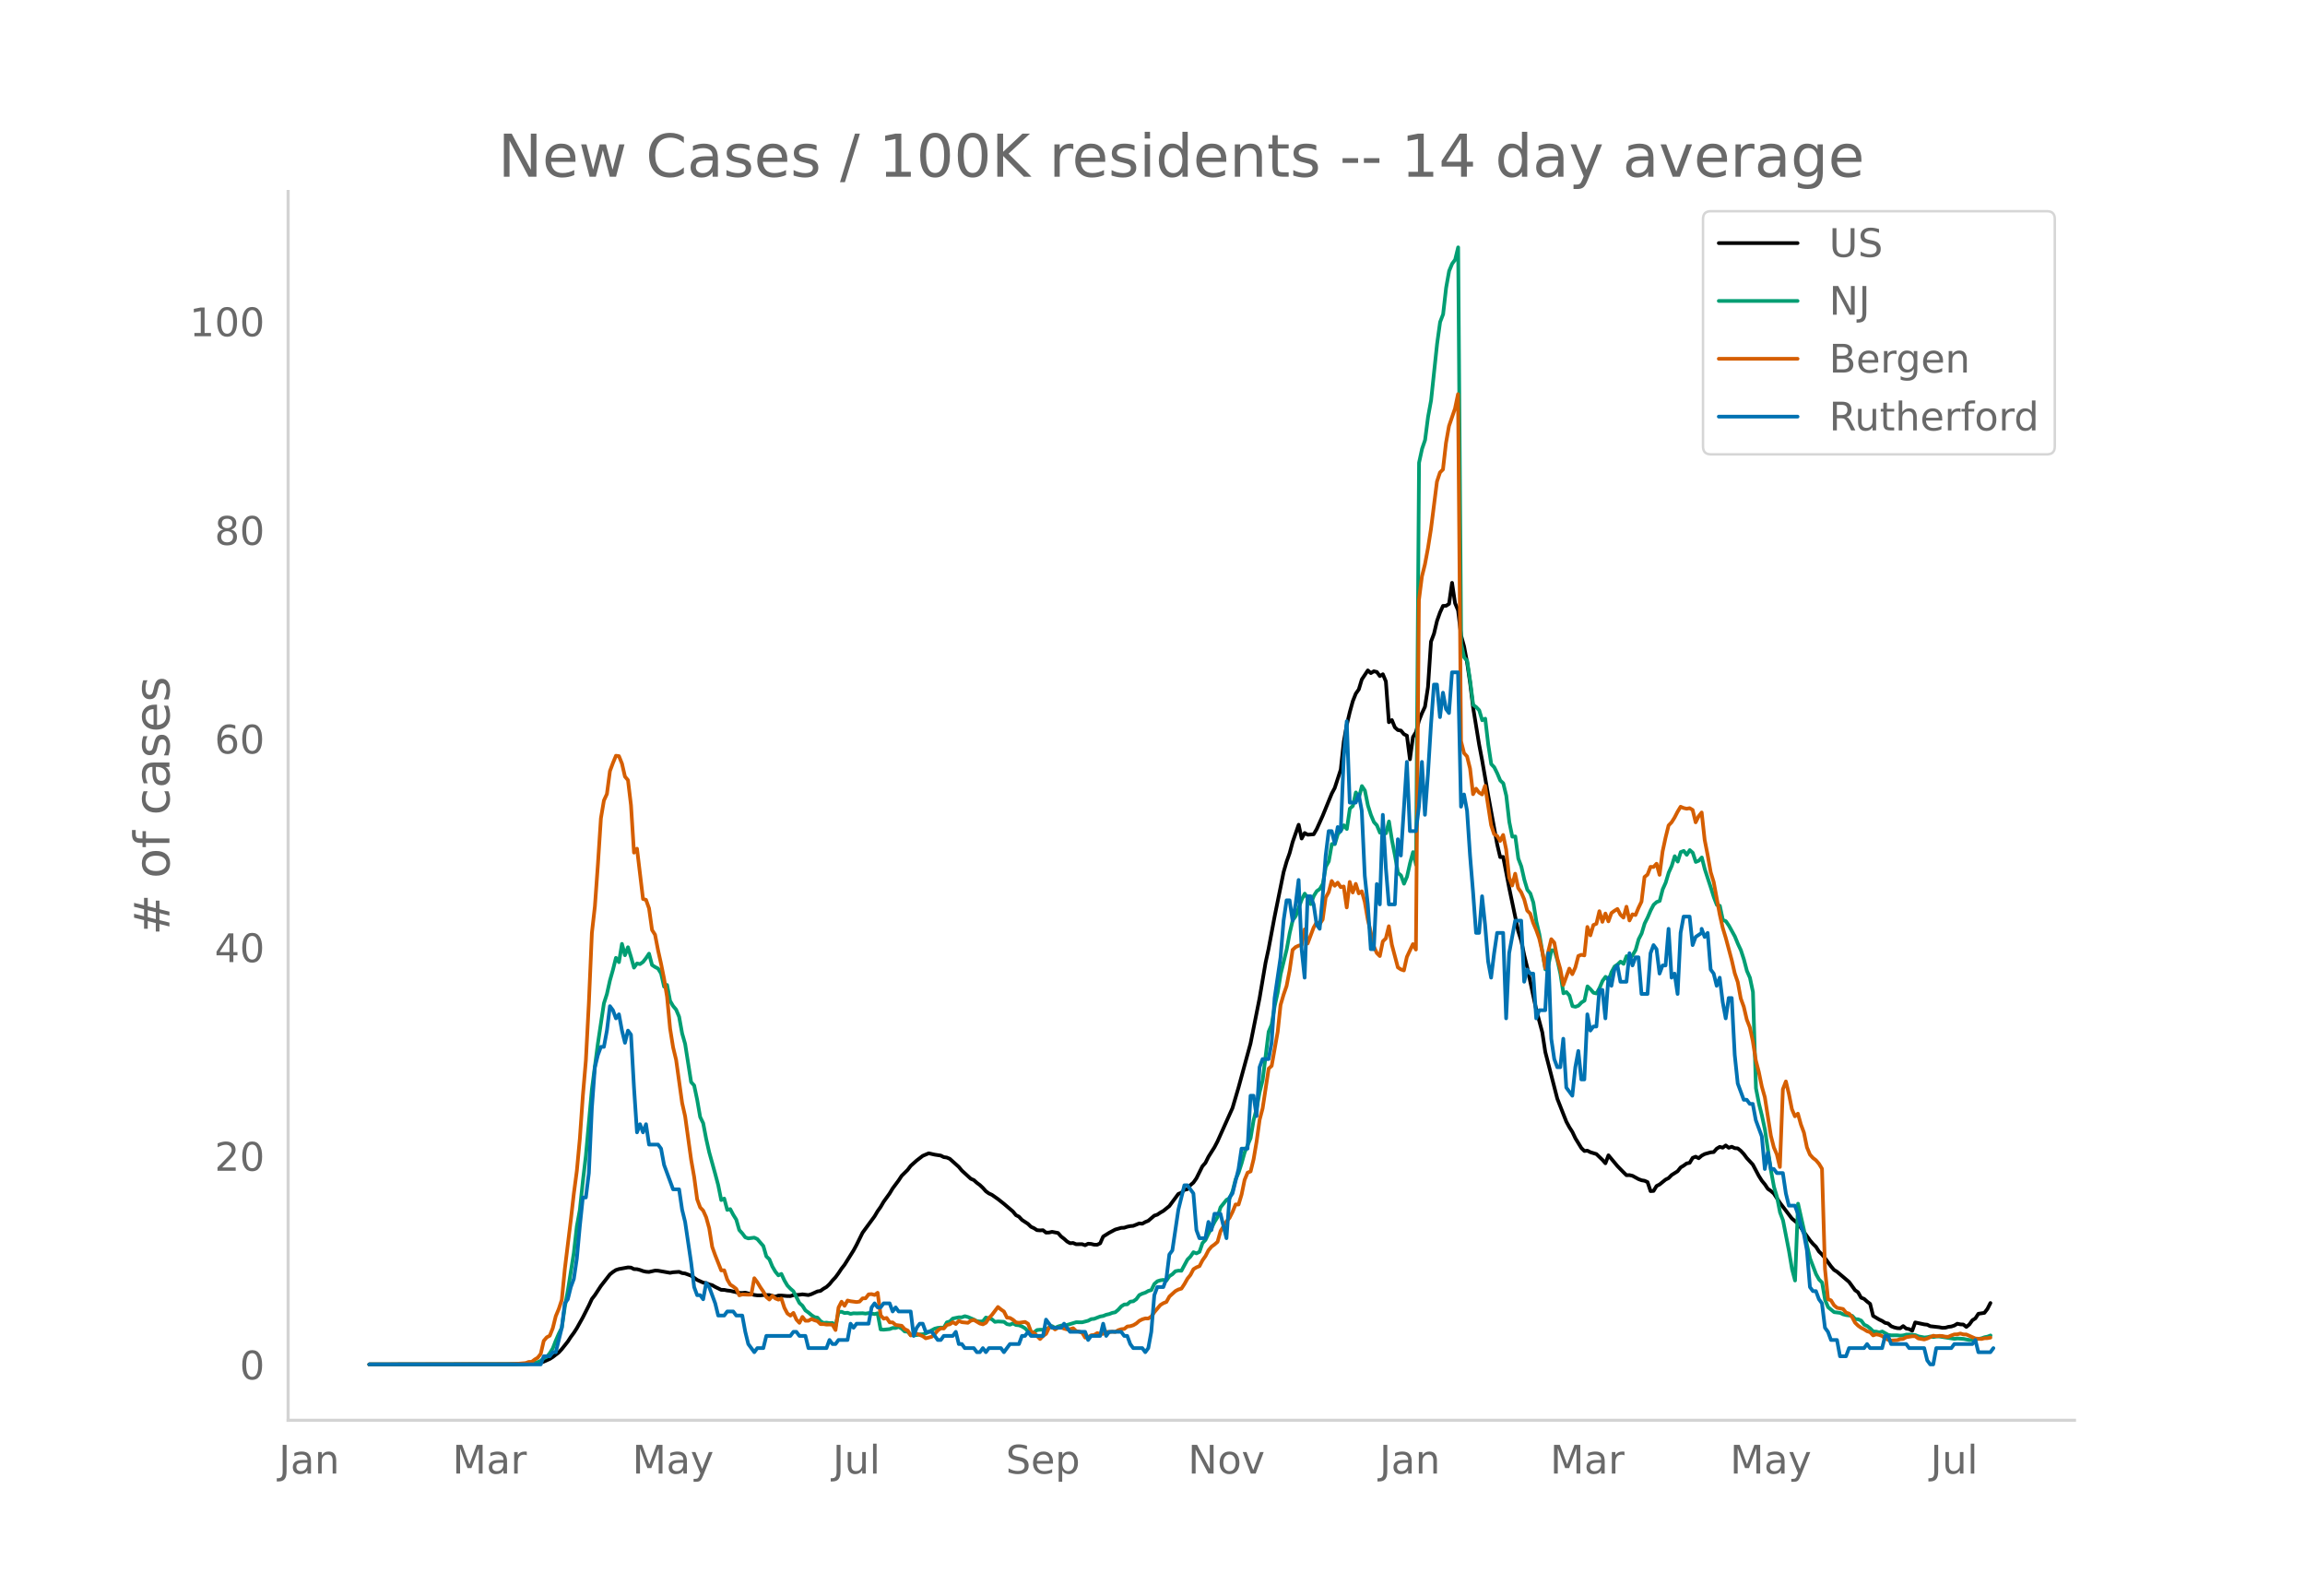 <svg height="864" viewBox="0 0 936 648" width="1248" xmlns="http://www.w3.org/2000/svg" xmlns:xlink="http://www.w3.org/1999/xlink"><defs><style>*{stroke-linecap:butt;stroke-linejoin:round}</style></defs><g id="figure_1"><path d="M0 648h936V0H0z" style="fill:#fff" id="patch_1"/><g id="axes_1"><path d="M117 576.72h725.4V77.76H117z" style="fill:none" id="patch_2"/><path clip-path="url(#pe1e7738908)" d="m149.973 554.039 58.618-.064 7.327-.259 2.443-.209 1.22-.222 1.222-.366 2.442-1.1 1.222-.778 2.442-1.88 1.221-1.326 2.443-3.076 1.22-1.88 1.222-1.643 1.221-1.895 2.443-4.388 2.442-4.828 1.221-2.635 1.222-1.574 2.442-3.723 3.664-4.705 1.22-.982 1.222-.795 1.221-.396 3.664-.662 1.221.074 1.221.618 1.222.026 1.22.325 1.222.444 1.221.276 1.221.085 2.443-.55 1.221.038 4.885.862 1.221-.227 2.443-.173 1.22.5 1.222.167 2.442.887 2.443 1.718 2.442 1.105 1.221.217 1.222.499 1.22.313 1.222.713 2.443 1.193 1.22.012 1.222.252 1.221.133 3.664.847 1.221.026 1.221-.136 3.664.945 1.221.156 1.221.024 1.222-.149 2.442.01 2.442.664 1.222-.452 1.22-.023 2.443.213 1.221.008 1.222-.379 2.442-.15 1.221-.179 2.443.303 1.22-.378 2.443-1.116 1.222-.196 1.22-.877 1.222-.715 1.221-1.13 1.221-1.5 1.222-1.302 1.22-1.657 1.222-1.847 1.221-1.564 3.664-5.832 1.221-2.242 2.443-4.961 4.884-6.66 1.222-2.072 1.22-1.725 1.222-2.093 2.442-3.385 1.222-2.034 2.442-3.28 1.221-1.856 2.443-2.417 1.22-1.614 2.443-2.19 2.443-1.881 2.442-1.047 2.443.55 2.442.374 1.221.621 1.221.17 1.222.518 3.663 3.283 1.222 1.476 3.663 3.356 1.221.528 1.222 1.107 1.22.9 1.222 1.153 1.221 1.372 1.221.886 1.222.561 2.442 1.717 2.442 1.938 3.664 3.118 1.221 1.489 1.222.624 1.22 1.307 2.443 1.605 1.221 1.19 1.222.565 1.22.803 1.222.096 1.221-.075 1.221.974 1.222-.034 1.22-.283 2.443.47 1.222 1.406 1.22.944 1.222 1.105 1.221.696 1.221-.093 1.222.508 2.442-.03 1.221.446 1.221-.629 1.222.1 1.22.297 1.222.04 1.221-.586 1.221-2.746 2.443-1.536 2.442-1.305 2.443-.696 1.221-.043 1.221-.413 1.221-.258 1.222-.102 2.442-.983 1.221.12 1.221-.688 1.222-.505 2.442-2.087 1.221-.404 1.222-.826 1.22-.69 2.443-1.968 3.664-4.943 1.221-.459 1.221-1.182 1.221-.279 1.222-1.634 1.22-1.035 1.222-1.728 2.442-4.91 1.222-1.377 1.22-2.455 2.443-3.874 1.222-2.333 6.106-13.603 2.442-8.302 4.885-17.92 3.664-18.378 2.442-14.423 1.221-5.623 2.443-13.07 3.663-18.105 1.221-4.241 1.222-3.446 1.22-4.533 2.443-6.99 1.221 5.592 1.222-2.244 1.22.703 2.443-.188 1.222-2.083 2.442-5.45 3.664-8.98 1.22-2.296 2.443-7.466 1.221-11.268 1.222-6.884 1.22-5.174 1.222-4.434 1.221-3.063 1.222-1.745 1.22-4.024 2.443-3.669 1.221 1.088 1.222-.736 1.22.277 1.222 1.666 1.221-.742 1.221 2.924 1.222 16.555 1.22-.86 1.222 2.962 1.221 1.095 1.221.196 1.222 1.464 1.22.616 1.222 9.582 1.221-9.007 1.222-2.016 1.22-4.638 1.222-3.077 1.221-2.6 1.221-8.005 1.222-18.423 1.22-3.232 1.222-5.182 1.221-3.439 1.221-2.668 1.222-.035 1.22-.784 1.222-8.537 1.221 8.244 1.222 2.92 1.22 10.206 1.222 4.431 1.221 6.498 1.221 8.283 1.222 10.068 2.442 14.992 1.221 6.43 2.443 14.094 3.663 20.003 1.221 5.19 1.222-.066 2.442 12.63 3.664 17.504 1.221 3.908 1.221 5.863 1.221 5.001 3.664 17.176 2.442 9.142 1.222 7.982 4.885 18.998 2.442 6.206 1.221 3.09 1.221 2.257 1.222 1.916 1.22 2.559 2.443 3.99 1.221 1.187 1.222-.131 1.22.636 2.443.742 2.443 2.347 1.22 1.393 1.222-3.23 3.664 4.379 2.442 2.514 1.221 1.19 1.222-.043 1.22.287 2.443 1.337 1.221.467 1.222.2 1.22.54 1.222 3.67 1.221-.079 1.222-2.001 1.22-.62 2.443-1.98 1.221-.602 1.222-1.251 2.442-1.54 1.221-1.542 1.221-.735 1.222-.895 1.22-.242 1.222-2.017 1.221-.482 1.221.628 1.222-1.046 1.22-.653 2.443-.693 1.222-.11 1.22-1.39 1.222-.721 1.221.323 1.221-.9 1.222.945 1.22-.421 1.222.583 1.221.088 1.221.977 1.222 1.31 1.22 1.641 2.443 2.644 2.443 4.613 1.22 1.93 1.222 1.485 1.221 1.829 1.222.84 1.22 1.085 2.443 3.723 4.885 6.4 2.442 2.031 2.443 3.427 2.442 3.381 1.222 1.448 1.22 1.192 1.222 1.911 1.221 1.207 1.221 1.468 2.443 3.37 1.221 1.416 1.221.754 4.885 4.14 2.443 3.36 1.22.855 1.222 2.186 1.221.474 1.221 1.1 1.222.936 1.22 4.887 2.443 1.463 1.221.57 1.222.797 1.22.251 1.222 1.102 1.221.48 1.221.302 1.222.06 1.22-.886 1.222 1 1.221.225 1.222.671 1.22-3.384 3.664.79 1.222.13 1.22.612 3.664.411 1.222.249 1.22-.04 1.222-.355 1.221-.145 1.222-.398 1.22-.733 1.222.266 1.221.053 1.221.98 1.222-1.006 1.22-1.694 1.222-.775 1.221-1.863 2.443-.37 1.22-1.59 1.222-2.406h0" style="fill:none;stroke:#000;stroke-linecap:round;stroke-width:1.5" id="line2d_1"/><path clip-path="url(#pe1e7738908)" d="m149.973 554.04 62.282-.099 3.663-.235 2.443-.579 1.22-.538 1.222-1.046 1.221-.542 1.221-1.498 1.222-1.963 1.22-3.15 1.222-2.818 1.221-2.449 1.222-8.407 1.22-6.568 2.443-15.373 1.221-10.806 1.222-6.704 1.22-11.582 1.222-10.311 2.442-27.024 2.443-18.592 2.442-16.314 1.221-3.801 1.222-5.492 1.22-4.306 1.222-4.895 1.221 1.758 1.222-7.426 1.22 4.609 1.222-3.243 1.221 3.934 1.221 4.347 1.222-1.703 1.22.272 1.222-.868 1.221-1.557 1.221-1.82 1.222 4.613 1.22.804 1.222.627 1.221 1.99 1.222 5.354 1.22-.688 1.222 6.47 1.221 2.084 1.221 1.451 1.222 2.91 1.22 6.744 1.222 4.282 2.442 15.534 1.222 1.321 1.22 5.778 1.222 7.044 1.221 2.51 1.221 6.371 1.222 5.42 2.442 8.792 1.221 4.575 1.222 6.07 1.22-.613 1.222 4.599 1.221-.304 1.221 2.29 1.222 1.948 1.22 4.245 1.222 1.352 1.221 1.618 1.221.43 2.443-.307 1.221.586 2.443 2.82 1.22 4.197 1.222 1.182 1.221 2.94 1.221 2.081 1.222 1.502 1.22-.586 1.222 2.654 1.221 2.061 1.221 1.27 1.222 1.07 2.442 4.763 1.221 1.1 1.221 1.91 1.222.856 1.22 1.035 1.222.838 1.221.198 1.222 1.42 1.22.747 1.222-.126 1.221.204 1.221-.068 1.222 1.335 1.22-5.75 1.222-.136 1.221.518 1.221-.113 1.222.45 1.22-.245 1.222.054 2.443-.078 1.22.16 1.222-.208 2.442.395 1.222-.32 1.22 6.564 1.222.102 2.442-.245 1.222-.456 1.22.006 1.222-.439 1.221.705 1.221 1.145 1.222.095 1.22 1.363 1.222.099 1.221-.09 1.222-.282 1.22-.037 1.222-.34 3.664-1.953 1.22-.306 1.222-.123 1.221.065 1.221-2.18 1.222-.362 1.22-1.199 2.443-.5h1.222l1.22-.45 1.222.334 2.442 1.042 1.222.65 1.22.134 1.222-.079 1.221-1.54 2.443.72 1.22 1.049 1.222-.164 2.442.14 1.222.933 1.22.239 1.222-.549 1.221.668 1.222.112 1.22.484 1.222.725 1.221 1.19 1.221.722 1.222-.242 1.22-.947 1.222-.126 2.442.04 1.222-.947 1.22-.541 1.222.695 1.221-.555 1.222-.365 1.22.085 2.443-.715 2.443-.736 2.442.03 2.442-.64 1.222-.65 1.22-.13 2.443-.947 1.221-.204 1.222-.508 1.22-.269 1.222-.477 1.221-.252 1.222-1.025 1.22-1.366 1.222-.767 1.221-.068 1.221-1.083 1.222-.153 1.22-.862 1.222-1.656 1.221-.59 1.221-.404 1.222-.692 1.22-.344 1.222-2.5 1.221-1.08 1.222-.389 1.22-.18 1.222.306 1.221-1.812 1.221-.787 1.222-1.216 1.22-.238 1.222.044 2.442-4.53 1.222-1.223 1.22-1.775 1.222.463 1.221-.613 1.221-3.56 1.222-1.288 1.22-2.544 1.222-2.245 1.221-2.49 1.222-1.973 1.22-3.972 2.443-3.055 1.221-.6 1.222-2.847 1.22-4.814 1.222-2.725 1.221-3.802 1.221-4.404 2.443-5.88 1.221-7.256 1.221-4.752 1.222-6.615 1.22-4.84 2.443-19.707 1.221-2.899 1.222-7.501 1.22-5.488 1.222-7.562 2.442-9.988 1.222-6.66 1.22-5.188 1.222-1.696 2.442-6.728 1.222-2.378 1.22 1.877 1.222 2.381 1.221-3.307 1.222-1.976 1.22-.848 1.222-2.082 1.221-6.939 1.221-2.231 1.222-7.024 1.22.061 1.222-4.091 1.221-1.376 1.221-2.204 1.222 1.516 1.22-8.305 1.222-1.073 1.221-5.478 1.222 2.18 1.22-4.762 1.222 1.833 1.221 6.019 1.221 3.86 1.222 2.912 1.22 1.335 1.222 2.974 1.221-1.179 1.221 1.418 1.222-4.804 1.22 7.634 1.222 6.248 1.221 6.997 1.221 1.052 1.222 3.349 1.22-2.865 1.222-5.467 1.221-4.497 1.222 5.127 1.22-163.242 1.222-5.658 1.221-3.553 1.221-9.453 1.222-6.68 2.442-22.953 1.221-8.833 1.221-3.165 1.222-10.764 1.22-6.8 1.222-2.943 1.221-1.662 1.222-4.994 1.22 160.919 1.222 5.576 1.221 1.407 1.221 8.281 1.222 9.61 1.22.896 1.222 1.274 1.221 4.067 1.221-.647 1.222 10.45 1.22 7.993 1.222 1.29 1.221 2.47 1.221 2.889 1.222 1.151 1.22 5.032 1.222 10.655 1.221 5.992 1.222-.095 1.22 8.986 1.222 3.202 1.221 5.39 1.221 4.084 1.222 1.498 1.22 3.714 1.222 7.678 1.221 5.167 2.443 14.274 1.22-1.646 1.222-6.125 1.221.045 1.222 4.026 1.22 5.56 1.222 7.838 1.221-.487 1.221 1.427 1.222 4.265 1.22.276 1.222-.467 1.221-1.288 1.221-.756 1.222-5.78 1.22 1.171 1.222 1.424 1.221.283 1.221-2.221 1.222-2.875 1.22-1.666 1.222 1.352 1.221-3.297 1.222-2.238 1.22-.814 1.222-1.182 1.221.913 1.221-3.134 1.222 1.09 1.22-1.458 1.222-2.116 1.221-4.357 1.221-2.364 1.222-4.043 1.22-2.446 1.222-2.875 1.221-2.306 1.222-1.094 1.22-.443 1.222-4.71 1.221-2.723 1.221-4.07 1.222-2.722 1.22-3.938 1.222 2.194 1.221-3.87 1.221-.467 1.222 1.581 1.22-1.918 1.222 1.09 1.221 3.717 1.221-.494 1.222-1.322 1.22 4.79 2.443 7.443 1.222 3.9 1.22 3.13 1.222.358 1.221 5.757 1.221.504 1.222 1.782 2.442 4.428 1.221 2.974 1.221 2.61 1.222 3.754 1.22 4.629 1.222 2.78 1.221 5.767 1.222 39.11 1.22 6.234 1.222 4.946 1.221 5.702 2.443 16.545 1.22 6.647 1.222 4.087 1.221 6.251 1.221 3.223 2.443 12.55 1.221 7.265 1.221 4.616 1.221-31.193 2.443 10.86 1.221 6.186 1.221 5.225 2.443 6.377 1.221 2.163 1.221 1.223 1.221 7.103 1.222 2.902 2.442 2 2.442.3 1.222.586 1.22.31 2.443.31 1.222 1.331 1.22.079 1.222.514 1.221 1.66 1.221.582 1.222.953 1.22 1.223 1.222.068 1.221.314 1.221-.361 2.443 1.38 1.221.177 2.442-.007 1.222.133 1.22-.116 1.222-.31 1.221-.034 2.443.238 1.221.511 2.442.45 1.222-.123 1.22-.286 1.222.238 1.221-.255 1.221.04 6.107.938 1.22-.15 2.443.17 2.443.45 1.22-.051 3.664-.62 1.222-.453 1.22-.232 1.222-.477h0" style="fill:none;stroke:#009e73;stroke-linecap:round;stroke-width:1.5" id="line2d_2"/><path clip-path="url(#pe1e7738908)" d="m149.973 554.04 56.175-.097 3.664-.13 3.664-.325 1.221-.454 1.221-.033 1.221-.94 1.222-.747 1.22-1.558 1.222-5.29 1.221-1.429 1.221-.649 1.222-3.051 1.22-4.9 1.222-2.922 1.221-3.7 1.222-12.496 2.442-19.929 1.221-10.71 1.221-9.218 1.222-13.113 1.22-17.397 1.222-14.313 1.221-23.434 1.221-28.367 1.222-10.776 1.22-16.975 1.222-18.792 1.221-7.238 1.221-2.662 1.222-9.282 1.22-3.278 1.222-2.954 1.221.162 1.222 3.019 1.22 5.29 1.222 1.428 1.221 10.16 1.221 19.279 1.222-1.59 2.442 20.415 1.221.357 1.221 3.44 1.222 8.796 1.22 1.915 1.222 6.329 1.221 5.485 1.222 6.07 1.22 7.367 1.222 12.886 1.221 7.595 1.221 5.063 2.443 17.527 1.221 5.42 2.442 17.656 1.222 6.946 1.22 9.088 1.222 3.31 1.221 1.299 1.221 2.726 1.222 4.415 1.22 7.594 1.222 3.408 2.443 6.135 1.22-.033 1.222 3.733 1.221 2.077 1.221.779 1.222.974 1.22 2.596 1.222-.357 2.442.098 1.222-.033 1.22-6.653 1.222 1.622 1.221 2.045 1.222 1.753 1.22 2.207 1.222 1.038 1.221-1.525 1.221 1.071 1.222.487 1.22-.454 1.222 3.765 1.221 2.304 1.221.876 1.222-1.103 1.22 2.694 1.222 1.33 1.221-2.401 1.221 1.558h1.222l1.22-.714 1.222.519 1.221.357 1.222 1.2h1.22l1.222.195 1.221-.032 1.221.097 1.222 2.143 1.22-9.12 1.222-2.37 1.221 1.655 1.221-2.142 1.222.292 2.442.325 1.221-.195 1.222-1.298 1.22-.033 1.222-1.59 1.221-.098 1.221.357 1.222-.908 1.22 9.185 1.222 1.33 1.221-.291 1.221 1.785 1.222.032 1.22 1.039 2.443.324 1.221 1.364 1.222.551 1.22 2.013 1.222-.78 1.221.098 2.443.974 1.221.876 2.442-.65 1.222-1.103 1.22-1.46 1.222-.844 1.221.065 1.221-1.428 1.222-.292 1.22-.844 1.222.746 1.221-1.266 1.222.52 2.442.26 1.221-.877 1.221-.292 2.443 1.46 1.221.325 1.221-.649 1.221-1.883 1.222-1.298 2.442-3.213 1.221 1.006 1.221.844 1.222 2.467 1.22.13 1.222.746 1.221 1.071 1.222.162 2.442-.357 1.221.747 1.221 3.18 1.222.52 2.442 2.5 1.221-1.267 1.221-.844 1.222-2.564 1.22-.227 1.222 1.006 1.221-.746 1.222-.065 1.22.487 1.222.324 1.221-.13 1.221-.357 1.222 1.169 1.22.195 1.222.454 1.221 1.98 1.221-.162 1.222-.78 1.22-.13 1.222-.746 1.221.325 1.221-.033 1.222-.843 1.22.13 1.222-.195 1.221.13 1.222-.715 1.22-.389 1.222-.13 1.221-.974 1.221-.13 1.222-.389 1.22-.714 1.222-1.071 1.221-.617 1.221-.357 1.222.033 1.22-.812 1.222-1.785 2.443-2.888 1.22-.747 1.222-.487 1.221-2.207 2.443-2.207 1.22-.65 1.222-.356 1.221-1.85 1.221-2.175 1.222-1.525 1.22-2.337 1.222-.747 1.221-.486 1.221-2.37 1.222-1.72 1.22-2.37 1.222-1.46 1.221-.876 1.222-1.071 1.22-4.35 2.443-3.96 1.221-1.427 1.222-2.435 1.22-3.018 1.222.032 1.221-4.057 1.221-5.94 1.222-2.953 1.22-.487 1.222-4.998 1.221-7.206 1.222-8.795 1.22-4.642 2.443-16.098 1.221-1.136 2.443-13.795L520 408.081l1.221-4.154 1.221-3.538 1.222-6.296 1.22-8.374 1.222-1.136 1.221-.584 1.221-.26 1.222-6.362 1.22 5.745 2.443-6.491 1.222-2.11 1.22.747 1.222-1.883 1.221-8.893 1.221-2.24 1.222-4.511 1.22 1.947 1.222-1.266 1.221 1.818 1.221-.26 1.222 8.504 1.22-10.354 1.222 4.285 1.221-3.506 1.222 3.863 1.22-.844 1.222 4.317 1.221 7.173 1.221 5.193 1.222 5.68 1.22 2.694 1.222 1.233 1.221-5.972 1.221-1.169 1.222-4.966 1.22 7.498 2.443 9.218 1.221.811 1.222.422 1.22-5.485 2.443-5.193 1.222 2.207 1.22-141.902 1.222-9.607 1.221-4.9 1.221-6.525 1.222-7.79 2.442-19.311 1.221-3.7 1.221-1.233 1.222-10.744 1.22-6.88 2.443-7.109 1.222-5.842 1.22 140.928 1.222 4.836 1.221 1.33 1.221 4.934 1.222 10.419 1.22-2.24 1.222 1.59 1.221.747 1.221-3.505 2.443 15.936 1.221 3.7 1.221.714 1.221 2.045 1.222-2.434 1.22 5.874 1.222 11.393 1.221 3.278 1.222-4.804 1.22 5.81 1.222 1.72 1.221 2.857 1.221 4.576 1.222 1.233 1.22 3.798 1.222 2.888 1.221 3.408 1.221 5.258 1.222 6.784 1.22-6.719 1.222-5.03 1.221 1.395 1.222 6.427 1.22 4.251 1.222 6.524 2.442-6.653 1.222 2.272 1.22-2.727 1.222-4.674 1.221-.486 1.221.26 1.222-11.555 1.22 3.408 1.222-4.187 1.221-.52 1.221-5.095 1.222 4.316 1.22-3.375 1.222 3.18 1.221-3.375 1.222-.909 1.22-.746 1.222 2.337 1.221 1.168 1.221-4.414 1.222 5.583 1.22-2.5 1.222.293 1.221-2.922 1.221-2.531 1.222-9.997 1.22-.974 1.222-3.148 1.221.065 1.222-1.33 1.22 4.51 1.222-9.444 1.221-5.68 1.221-4.934 1.222-1.265 1.22-1.948 1.222-2.37 1.221-2.012 1.221.52 1.222.292 1.22-.227 1.222.714 1.221 5.03 1.221-2.466 1.222-1.526 1.22 11.133 1.222 6.2 1.221 6.913 1.222 3.992 2.442 13.145 1.221 5.453 1.221 4.024 2.443 9.12 1.221 5.324 1.221 3.57 1.221 6.653 1.222 3.344 1.22 5.225 1.222 3.116 1.221 5.583 1.222 7.854 1.22 4.706 1.222 5.94 1.221 4.317 2.443 15.611 1.22 4.772 1.222 2.856 1.221 5.096 1.221-31.581 1.222-3.148 1.22 5.063 1.222 6.2 1.221 2.888 1.221-1.071 1.222 4.414 1.22 3.278 1.222 5.972 1.221 2.954 1.222 1.363 1.22.941 1.222 1.428 1.221 2.013 1.221 40.7 1.222 12.27 1.22.486 1.222 1.98 1.221 1.039 2.443.486 1.22 1.461 1.222.422 1.221 1.363 1.222 2.305 1.22 1.2 1.222.877 1.221.616 1.221.78 1.222.389 1.22 1.298 1.222-.422 1.221.227 1.221.455 1.222.941 1.22.617 1.222.26 2.442-.13 1.222-.422 1.22-.098 1.222-.681 2.443-.39h1.22l1.222.877 2.442.421 1.222-.389 2.442-1.136 1.221.227 1.221-.162 1.222.065 1.22.26 1.222.064 1.221-.551 1.222-.422 1.22-.033 1.222-.324 1.221.357 1.221.032 3.664 1.623 2.442.195 1.222-.292 1.22-.033 1.222-.227h0" style="fill:none;stroke:#d55e00;stroke-linecap:round;stroke-width:1.5" id="line2d_3"/><path clip-path="url(#pe1e7738908)" d="M149.973 554.04h69.609l1.221-3.306h2.442l1.222-1.653h1.22l2.443-9.919 1.222-9.918 1.22-1.653 1.222-4.96 1.221-3.306 1.221-8.265 1.222-13.225 1.22-11.571h1.222l1.221-9.919 1.221-26.45 1.222-16.53 1.22-4.96 1.222-3.305h1.221l1.221-6.613 1.222-9.918 1.22 1.653 1.222 3.306 1.221-1.653 1.222 6.612 1.22 4.96 1.222-4.96 1.221 1.653 1.221 21.49 1.222 18.184 1.22-3.306 1.222 3.306 1.221-3.306 1.221 8.266h3.664l1.221 1.653 1.222 6.612 3.663 9.918h2.443l1.22 8.266 1.222 4.96 2.442 16.53 1.222 9.918 1.22 3.307h1.222l1.221 1.653 1.221-6.613 1.222 1.653 2.442 6.613 1.221 4.959h2.443l1.221-1.653h2.442l1.222 1.653h2.442l1.221 6.612 1.221 4.96 2.443 3.306 1.221-1.653h2.443l1.22-4.96h9.77l1.222-1.653h1.22l1.222 1.653h2.442l1.222 4.96h7.327l1.221-3.306 1.221 1.653h1.222l1.22-1.653h3.664l1.222-6.613 1.22 1.653 1.222-1.653h4.885l1.221-6.612 1.221-1.653 1.222 1.653h1.22l1.222-1.653h2.442l1.222 3.306 1.22-1.653 1.222 1.653h4.885l1.221 9.918 1.221-3.306 1.222-1.653h1.22l1.222 3.306h2.442l2.443 3.307h1.221l1.221-1.654h3.664l1.221-1.653 1.221 4.96h1.222l1.22 1.653h3.664l1.222 1.653h1.22l1.222-1.653 1.221 1.653 1.221-1.653h4.885l1.221 1.653 2.443-3.306h3.664l1.22-3.307h1.222l1.221-1.653 1.221 1.653h4.885l1.221-6.612 2.443 3.306h3.664l1.22-1.653 2.443 3.306h6.106l1.221 3.307 1.222-1.654h3.663l1.221-4.959 1.222 4.96 1.22-1.654h4.886l1.221 1.653h1.221l1.221 3.307 1.222 1.653h3.663l1.221 1.653 1.222-1.653 1.22-6.613 1.222-14.877 1.221-3.307h2.443l1.22-3.306 1.222-9.918 1.221-1.653 2.443-16.531 2.442-9.919h1.221l2.443 3.307 1.221 14.877 1.221 3.306h2.443l1.22-6.612 1.222 3.306 1.221-6.612h2.443l2.442 9.918 1.221-16.53 1.222-1.653 2.442-9.919 1.221-8.265h2.443l1.22-21.49h1.222l1.221 8.265 1.222-19.837 1.22-3.306h2.443l1.221-6.612 1.222-18.184L520 388.732l1.221-14.878 1.221-8.265h1.222l1.22 8.265 1.222-6.612 1.221-9.919 1.221 28.103 1.222 11.571 1.22-33.061h1.222l1.221 3.306 1.222 8.265 1.22 1.653 1.222-13.224 1.221-16.531 1.221-9.919h1.222l1.22 4.96 1.222-6.613 1.221 1.653 1.221-29.755 1.222-14.878 1.22 33.062h2.443l1.222-3.306 1.22 6.612 1.222 26.45 1.221 11.57 1.221 18.185h1.222l1.22-26.45 1.222 8.266 1.221-36.368 1.221 21.49 1.222 14.878h2.442l1.221-26.45 1.221 6.613 2.443-38.021 1.221 28.102h2.443l1.22-9.918 1.222-18.184 1.221 21.49 1.221-16.53 1.222-19.838 1.22-16.53h1.222l1.221 13.224 1.221-9.918 1.222 6.612 1.22 1.653 1.222-16.53h2.443l1.22 54.55 1.222-4.958 1.221 6.612 1.221 18.184 1.222 14.878 1.22 16.53h1.222l1.221-14.877 1.221 11.571 1.222 14.878 1.22 6.612 1.222-9.918 1.221-8.266h2.443l1.22 34.715 1.222-26.45 2.443-13.224h2.442l1.221 24.796 1.221-4.959 1.222 1.653h1.22l1.222 18.184 1.221-3.306h2.443l1.22-23.143 1.222 34.714 1.221 8.266 1.222 3.306h1.22l1.222-11.572 1.221 19.837 2.443 3.307 1.22-11.572 1.222-6.612 1.221 11.571h1.221l1.222-26.449 1.22 6.612 1.222-1.653h1.221l1.221-14.877h1.222l1.22 11.571 1.222-16.53 1.221 3.305 1.222-6.612 1.22-1.653 1.222 6.612h2.442l1.222-11.571 1.22 4.959 1.222-3.306h1.221l1.221 14.878h2.443l1.221-16.531 1.221-3.306 1.222 1.653 1.22 9.918 1.222-3.306h1.221l1.221-14.878 1.222 19.837 1.22-1.653 1.222 8.266 1.221-24.797 1.221-6.612h2.443l1.221 11.572 1.221-3.307 2.443-1.653v-1.653l1.22 3.306 1.222-1.653 1.221 14.878 1.222 1.653 1.22 4.96 1.222-3.307 1.221 9.919 1.221 6.612 1.222-8.265h1.22l1.222 23.143 1.221 11.571 2.443 6.613h1.22l1.222 1.653h1.221l1.222 6.612 2.442 6.612 1.221 13.225 1.221-6.612 1.222 6.612h1.22l1.222 1.653h2.442l1.222 8.266 1.22 4.959h2.443l1.221 3.306 1.222 4.96 1.22 3.305 1.222 6.613 1.221 14.877 1.222 1.654h1.22l1.222 3.306 1.221 1.653 1.221 9.918 1.222 1.653 1.22 3.307h2.443l1.221 6.612h2.443l1.221-3.306h6.106l1.221-1.653 1.222 1.653h4.884l1.222-4.96h1.22l1.222 3.307h6.106l1.221 1.653h6.106l1.222 4.959 1.22 1.653h1.222l1.221-6.612h6.106l1.222-1.653h7.327l1.221-1.653 1.221 4.959h4.885l1.221-1.653h0" style="fill:none;stroke:#0072b2;stroke-linecap:round;stroke-width:1.5" id="line2d_4"/><path d="M117 576.72V77.76" style="fill:none;stroke:#d3d3d3;stroke-linecap:square;stroke-linejoin:miter;stroke-width:1.25" id="patch_3"/><path d="M117 576.72h725.4" style="fill:none;stroke:#d3d3d3;stroke-linecap:square;stroke-linejoin:miter;stroke-width:1.25" id="patch_4"/><g id="matplotlib.axis_1"><g id="xtick_1"><g style="fill:#696969" transform="matrix(.16 0 0 -.16 113.216 598.378)" id="text_1"><defs><path d="M9.813 72.906h9.859V5.078q0-13.187-5-19.14-5-5.954-16.094-5.954h-3.75v8.297h3.078q6.531 0 9.219 3.672Q9.813-4.39 9.813 5.078z" id="DejaVuSans-74"/><path d="M34.281 27.484q-10.89 0-15.093-2.484-4.204-2.484-4.204-8.5 0-4.781 3.157-7.594 3.156-2.797 8.562-2.797 7.485 0 12 5.297 4.516 5.297 4.516 14.078v2zm17.922 3.72V0H43.22v8.297Q40.14 3.328 35.547.953q-4.594-2.375-11.234-2.375-8.391 0-13.36 4.719Q6 8.016 6 15.922q0 9.219 6.172 13.906 6.187 4.688 18.437 4.688h12.61v.89q0 6.203-4.078 9.594-4.078 3.39-11.453 3.39-4.688 0-9.141-1.124-4.438-1.125-8.531-3.375v8.312q4.921 1.906 9.562 2.844 4.64.953 9.031.953 11.875 0 17.735-6.156 5.86-6.14 5.86-18.64z" id="DejaVuSans-97"/><path d="M54.89 33.016V0h-8.984v32.719q0 7.765-3.031 11.61-3.031 3.858-9.078 3.858-7.281 0-11.484-4.64-4.204-4.625-4.204-12.64V0H9.08v54.688h9.03v-8.5q3.235 4.937 7.594 7.374Q30.078 56 35.797 56q9.422 0 14.25-5.828 4.844-5.828 4.844-17.156z" id="DejaVuSans-110"/></defs><use xlink:href="#DejaVuSans-74"/><use x="29.492" xlink:href="#DejaVuSans-97"/><use x="90.771" xlink:href="#DejaVuSans-110"/></g></g><g id="xtick_2"><g style="fill:#696969" transform="matrix(.16 0 0 -.16 183.727 598.378)" id="text_2"><defs><path d="M9.813 72.906h14.703l18.593-49.61 18.703 49.61h14.704V0H66.89v64.016l-18.797-50h-9.907l-18.796 50V0H9.813z" id="DejaVuSans-77"/><path d="M41.11 46.297q-1.516.875-3.297 1.281Q36.03 48 33.89 48q-7.625 0-11.703-4.953-4.079-4.953-4.079-14.234V0H9.08v54.688h9.03v-8.5q2.844 4.984 7.375 7.39Q30.031 56 36.531 56q.922 0 2.047-.125 1.125-.11 2.484-.36z" id="DejaVuSans-114"/></defs><use xlink:href="#DejaVuSans-77"/><use x="86.279" xlink:href="#DejaVuSans-97"/><use x="147.559" xlink:href="#DejaVuSans-114"/></g></g><g id="xtick_3"><g style="fill:#696969" transform="matrix(.16 0 0 -.16 256.775 598.378)" id="text_3"><defs><path d="M32.172-5.078q-3.797-9.766-7.422-12.735-3.61-2.984-9.656-2.984H7.906v7.516h5.282q3.703 0 5.75 1.765Q21-9.766 23.483-3.219l1.61 4.094-22.11 53.813H12.5l17.094-42.766 17.093 42.766h9.516z" id="DejaVuSans-121"/></defs><use xlink:href="#DejaVuSans-77"/><use x="86.279" xlink:href="#DejaVuSans-97"/><use x="147.559" xlink:href="#DejaVuSans-121"/></g></g><g id="xtick_4"><g style="fill:#696969" transform="matrix(.16 0 0 -.16 338.157 598.378)" id="text_4"><defs><path d="M8.5 21.578v33.11h8.984V21.922q0-7.766 3.016-11.656 3.031-3.875 9.094-3.875 7.265 0 11.484 4.64 4.234 4.64 4.234 12.656v31h8.985V0h-8.984v8.406Q42.047 3.422 37.718 1q-4.313-2.422-10.032-2.422-9.421 0-14.312 5.86Q8.5 10.296 8.5 21.578zM31.11 56z" id="DejaVuSans-117"/><path d="M9.422 75.984h8.984V0H9.422z" id="DejaVuSans-108"/></defs><use xlink:href="#DejaVuSans-74"/><use x="29.492" xlink:href="#DejaVuSans-117"/><use x="92.871" xlink:href="#DejaVuSans-108"/></g></g><g id="xtick_5"><g style="fill:#696969" transform="matrix(.16 0 0 -.16 408.444 598.378)" id="text_5"><defs><path d="M53.516 70.516V60.89q-5.61 2.687-10.594 4-4.984 1.328-9.625 1.328-8.047 0-12.422-3.125t-4.375-8.89q0-4.845 2.906-7.313 2.907-2.453 11.016-3.97l5.953-1.218q11.031-2.11 16.281-7.406 5.25-5.297 5.25-14.172 0-10.61-7.11-16.078-7.093-5.469-20.812-5.469-5.172 0-11.015 1.172Q13.14.922 6.89 3.219v10.156q6-3.36 11.765-5.078 5.766-1.703 11.328-1.703 8.438 0 13.032 3.312 4.593 3.328 4.593 9.485 0 5.359-3.297 8.39-3.296 3.032-10.812 4.547L27.484 33.5q-11.03 2.188-15.968 6.875-4.922 4.688-4.922 13.047 0 9.672 6.812 15.234 6.813 5.563 18.766 5.563 5.14 0 10.453-.938 5.328-.922 10.89-2.765z" id="DejaVuSans-83"/><path d="M56.203 29.594v-4.39H14.891q.593-9.282 5.593-14.142 5-4.859 13.938-4.859 5.172 0 10.031 1.266 4.86 1.265 9.656 3.812v-8.5Q49.266.734 44.187-.344 39.11-1.422 33.892-1.422q-13.094 0-20.735 7.61-7.64 7.625-7.64 20.625 0 13.421 7.25 21.296Q20.016 56 32.328 56q11.031 0 17.453-7.11 6.422-7.093 6.422-19.296zm-8.984 2.64q-.094 7.36-4.125 11.75-4.032 4.407-10.672 4.407-7.516 0-12.031-4.25-4.516-4.25-5.203-11.97z" id="DejaVuSans-101"/><path d="M18.11 8.203v-29H9.077v75.484h9.031v-8.296q2.844 4.875 7.157 7.234Q29.594 56 35.594 56q9.968 0 16.187-7.906 6.235-7.907 6.235-20.797T51.78 6.484q-6.218-7.906-16.187-7.906-6 0-10.328 2.375-4.313 2.375-7.157 7.25zm30.578 19.094q0 9.906-4.079 15.547-4.078 5.64-11.203 5.64-7.14 0-11.218-5.64-4.079-5.64-4.079-15.547 0-9.906 4.078-15.547 4.079-5.64 11.22-5.64 7.124 0 11.202 5.64t4.078 15.547z" id="DejaVuSans-112"/></defs><use xlink:href="#DejaVuSans-83"/><use x="63.477" xlink:href="#DejaVuSans-101"/><use x="125" xlink:href="#DejaVuSans-112"/></g></g><g id="xtick_6"><g style="fill:#696969" transform="matrix(.16 0 0 -.16 482.403 598.378)" id="text_6"><defs><path d="M9.813 72.906h13.28l32.329-60.984v60.984h9.562V0h-13.28L19.39 60.984V0H9.813z" id="DejaVuSans-78"/><path d="M30.61 48.39q-7.22 0-11.422-5.64-4.204-5.64-4.204-15.453 0-9.813 4.172-15.453 4.188-5.64 11.453-5.64 7.188 0 11.375 5.655 4.203 5.672 4.203 15.438 0 9.719-4.203 15.406-4.187 5.688-11.375 5.688zm0 7.61q11.718 0 18.406-7.625 6.703-7.61 6.703-21.078 0-13.422-6.703-21.078-6.688-7.64-18.407-7.64-11.765 0-18.437 7.64-6.656 7.656-6.656 21.078 0 13.469 6.656 21.078Q18.844 56 30.609 56z" id="DejaVuSans-111"/><path d="M2.984 54.688H12.5L29.594 8.797l17.093 45.89h9.516L35.687 0H23.485z" id="DejaVuSans-118"/></defs><use xlink:href="#DejaVuSans-78"/><use x="74.805" xlink:href="#DejaVuSans-111"/><use x="135.986" xlink:href="#DejaVuSans-118"/></g></g><g id="xtick_7"><g style="fill:#696969" transform="matrix(.16 0 0 -.16 560.18 598.378)" id="text_7"><use xlink:href="#DejaVuSans-74"/><use x="29.492" xlink:href="#DejaVuSans-97"/><use x="90.771" xlink:href="#DejaVuSans-110"/></g></g><g id="xtick_8"><g style="fill:#696969" transform="matrix(.16 0 0 -.16 629.47 598.378)" id="text_8"><use xlink:href="#DejaVuSans-77"/><use x="86.279" xlink:href="#DejaVuSans-97"/><use x="147.559" xlink:href="#DejaVuSans-114"/></g></g><g id="xtick_9"><g style="fill:#696969" transform="matrix(.16 0 0 -.16 702.518 598.378)" id="text_9"><use xlink:href="#DejaVuSans-77"/><use x="86.279" xlink:href="#DejaVuSans-97"/><use x="147.559" xlink:href="#DejaVuSans-121"/></g></g><g id="xtick_10"><g style="fill:#696969" transform="matrix(.16 0 0 -.16 783.899 598.378)" id="text_10"><use xlink:href="#DejaVuSans-74"/><use x="29.492" xlink:href="#DejaVuSans-117"/><use x="92.871" xlink:href="#DejaVuSans-108"/></g></g></g><g id="matplotlib.axis_2"><g id="ytick_1"><g style="fill:#696969" transform="matrix(.16 0 0 -.16 97.32 560.119)" id="text_11"><defs><path d="M31.781 66.406q-7.61 0-11.453-7.5Q16.5 51.422 16.5 36.375q0-14.984 3.828-22.484 3.844-7.5 11.453-7.5 7.672 0 11.5 7.5 3.844 7.5 3.844 22.484 0 15.047-3.844 22.531-3.828 7.5-11.5 7.5zm0 7.813q12.266 0 18.735-9.703 6.468-9.688 6.468-28.141 0-18.406-6.468-28.11-6.47-9.687-18.735-9.687-12.25 0-18.718 9.688-6.47 9.703-6.47 28.109 0 18.453 6.47 28.14Q19.53 74.22 31.78 74.22z" id="DejaVuSans-48"/></defs><use xlink:href="#DejaVuSans-48"/></g></g><g id="ytick_2"><g style="fill:#696969" transform="matrix(.16 0 0 -.16 87.14 475.401)" id="text_12"><defs><path d="M19.188 8.297h34.421V0H7.33v8.297q5.609 5.812 15.296 15.594 9.703 9.797 12.188 12.64 4.734 5.313 6.609 9 1.89 3.688 1.89 7.25 0 5.813-4.078 9.469-4.078 3.672-10.625 3.672-4.64 0-9.797-1.61-5.14-1.609-11-4.89v9.969Q13.767 71.78 18.938 73q5.188 1.219 9.485 1.219 11.328 0 18.062-5.672 6.735-5.656 6.735-15.125 0-4.5-1.688-8.531-1.672-4.016-6.125-9.485-1.218-1.422-7.765-8.187-6.532-6.766-18.453-18.922z" id="DejaVuSans-50"/></defs><use xlink:href="#DejaVuSans-50"/><use x="63.623" xlink:href="#DejaVuSans-48"/></g></g><g id="ytick_3"><g style="fill:#696969" transform="matrix(.16 0 0 -.16 87.14 390.683)" id="text_13"><defs><path d="M37.797 64.313 12.89 25.39h24.906zm-2.594 8.593H47.61V25.391h10.407v-8.203H47.609V0h-9.812v17.188H4.89v9.515z" id="DejaVuSans-52"/></defs><use xlink:href="#DejaVuSans-52"/><use x="63.623" xlink:href="#DejaVuSans-48"/></g></g><g id="ytick_4"><g style="fill:#696969" transform="matrix(.16 0 0 -.16 87.14 305.965)" id="text_14"><defs><path d="M33.016 40.375q-6.641 0-10.532-4.547-3.875-4.531-3.875-12.437 0-7.86 3.875-12.438 3.891-4.562 10.532-4.562 6.64 0 10.515 4.562 3.875 4.578 3.875 12.438 0 7.906-3.875 12.437-3.875 4.547-10.515 4.547zm19.578 30.922v-8.984q-3.719 1.75-7.5 2.671-3.782.938-7.5.938-9.766 0-14.922-6.594-5.14-6.594-5.875-19.922 2.875 4.25 7.219 6.516 4.359 2.266 9.578 2.266 10.984 0 17.36-6.672 6.374-6.657 6.374-18.125 0-11.235-6.64-18.032-6.641-6.78-17.672-6.78-12.657 0-19.344 9.687-6.688 9.703-6.688 28.109 0 17.281 8.204 27.563 8.203 10.28 22.015 10.28 3.719 0 7.5-.734t7.89-2.187z" id="DejaVuSans-54"/></defs><use xlink:href="#DejaVuSans-54"/><use x="63.623" xlink:href="#DejaVuSans-48"/></g></g><g id="ytick_5"><g style="fill:#696969" transform="matrix(.16 0 0 -.16 87.14 221.248)" id="text_15"><defs><path d="M31.781 34.625q-7.031 0-11.062-3.766-4.016-3.765-4.016-10.343 0-6.594 4.016-10.36Q24.75 6.391 31.78 6.391q7.032 0 11.078 3.78 4.063 3.798 4.063 10.345 0 6.578-4.031 10.343-4.016 3.766-11.11 3.766zm-9.86 4.188q-6.343 1.562-9.89 5.906Q8.5 49.079 8.5 55.329q0 8.733 6.219 13.812 6.234 5.078 17.062 5.078 10.89 0 17.094-5.078 6.203-5.079 6.203-13.813 0-6.25-3.547-10.61-3.531-4.343-9.828-5.906 7.125-1.656 11.094-6.5 3.984-4.828 3.984-11.796 0-10.61-6.468-16.282-6.47-5.656-18.532-5.656-12.047 0-18.531 5.656-6.469 5.672-6.469 16.282 0 6.968 4 11.797 4.016 4.843 11.14 6.5zM18.314 54.39q0-5.657 3.53-8.828 3.548-3.172 9.938-3.172 6.36 0 9.938 3.172 3.593 3.171 3.593 8.828 0 5.672-3.593 8.843-3.578 3.172-9.938 3.172-6.39 0-9.937-3.172-3.532-3.172-3.532-8.843z" id="DejaVuSans-56"/></defs><use xlink:href="#DejaVuSans-56"/><use x="63.623" xlink:href="#DejaVuSans-48"/></g></g><g id="ytick_6"><g style="fill:#696969" transform="matrix(.16 0 0 -.16 76.96 136.53)" id="text_16"><defs><path d="M12.406 8.297h16.11v55.625l-17.532-3.516v8.985l17.438 3.515h9.86V8.296H54.39V0H12.406z" id="DejaVuSans-49"/></defs><use xlink:href="#DejaVuSans-49"/><use x="63.623" xlink:href="#DejaVuSans-48"/><use x="127.246" xlink:href="#DejaVuSans-48"/></g></g><g style="fill:#696969" transform="matrix(0 -.2 -.2 0 68.8 379.813)" id="text_17"><defs><path d="M51.125 44H36.922l-4.11-16.313h14.313zm-7.328 27.781-5.078-20.265h14.265L58.11 71.78h7.813L60.89 51.516h15.234V44h-17.14l-4-16.313h15.53V20.22H53.079L48 0h-7.813l5.032 20.219H30.906L25.875 0h-7.86l5.079 20.219H7.719v7.468h17.187L29 44H13.281v7.516h17.625l4.985 20.265z" id="DejaVuSans-35"/><path d="M37.11 75.984V68.5h-8.594q-4.828 0-6.72-1.953-1.874-1.953-1.874-7.031v-4.828h14.797v-6.985H19.922V0H10.89v47.703H2.297v6.984h8.594V58.5q0 9.125 4.25 13.297 4.25 4.187 13.468 4.187z" id="DejaVuSans-102"/><path d="M48.781 52.594v-8.407q-3.812 2.11-7.64 3.157-3.828 1.047-7.735 1.047-8.75 0-13.593-5.547-4.829-5.532-4.829-15.547 0-10.016 4.829-15.563 4.843-5.53 13.593-5.53 3.907 0 7.735 1.046 3.828 1.047 7.64 3.156V2.094Q45.016.344 40.984-.531q-4.015-.89-8.562-.89-12.36 0-19.64 7.765-7.266 7.765-7.266 20.953 0 13.375 7.343 21.031Q20.22 56 33.016 56q4.14 0 8.093-.86 3.953-.843 7.672-2.546z" id="DejaVuSans-99"/><path d="M44.281 53.078v-8.5q-3.797 1.953-7.906 2.922-4.094.984-8.5.984-6.688 0-10.031-2.047-3.344-2.046-3.344-6.156 0-3.125 2.39-4.906 2.391-1.781 9.626-3.39l3.078-.688q9.562-2.047 13.593-5.781 4.032-3.735 4.032-10.422 0-7.625-6.032-12.078-6.03-4.438-16.578-4.438-4.39 0-9.156.86Q10.688.296 5.422 2v9.281q4.984-2.594 9.812-3.89 4.829-1.282 9.579-1.282 6.343 0 9.75 2.172 3.421 2.172 3.421 6.125 0 3.656-2.468 5.61-2.453 1.953-10.813 3.765l-3.125.735q-8.344 1.75-12.062 5.39-3.704 3.64-3.704 9.985 0 7.718 5.47 11.906Q16.75 56 26.811 56q4.97 0 9.36-.734 4.406-.72 8.11-2.188z" id="DejaVuSans-115"/></defs><use xlink:href="#DejaVuSans-35"/><use x="83.789" xlink:href="#DejaVuSans-32"/><use x="115.576" xlink:href="#DejaVuSans-111"/><use x="176.758" xlink:href="#DejaVuSans-102"/><use x="211.963" xlink:href="#DejaVuSans-32"/><use x="243.75" xlink:href="#DejaVuSans-99"/><use x="298.73" xlink:href="#DejaVuSans-97"/><use x="360.01" xlink:href="#DejaVuSans-115"/><use x="412.109" xlink:href="#DejaVuSans-101"/><use x="473.633" xlink:href="#DejaVuSans-115"/></g></g><g style="fill:#696969" transform="matrix(.24 0 0 -.24 202.252 71.76)" id="text_18"><defs><path d="M4.203 54.688h8.985l11.234-42.672 11.172 42.672h10.593l11.235-42.672 11.187 42.672h8.985L63.28 0H52.688L40.922 44.828 29.109 0H18.5z" id="DejaVuSans-119"/><path d="M64.406 67.281v-10.39q-4.984 4.64-10.625 6.922-5.64 2.296-11.984 2.296-12.5 0-19.14-7.64-6.641-7.64-6.641-22.094 0-14.406 6.64-22.047 6.64-7.64 19.14-7.64 6.345 0 11.985 2.296 5.64 2.297 10.625 6.938V5.609Q59.234 2.094 53.437.33q-5.78-1.75-12.218-1.75-16.563 0-26.094 10.124-9.516 10.14-9.516 27.672 0 17.578 9.516 27.703 9.531 10.14 26.094 10.14 6.531 0 12.312-1.734 5.797-1.734 10.875-5.203z" id="DejaVuSans-67"/><path d="M25.39 72.906h8.297L8.297-9.28H0z" id="DejaVuSans-47"/><path d="M9.813 72.906h9.859V42.094L52.39 72.906h12.703L28.906 38.922 67.672 0H54.688L19.672 35.11V0h-9.86z" id="DejaVuSans-75"/><path d="M9.422 54.688h8.984V0H9.422zm0 21.296h8.984v-11.39H9.422z" id="DejaVuSans-105"/><path d="M45.406 46.39v29.594h8.985V0h-8.985v8.203Q42.578 3.328 38.25.953q-4.313-2.375-10.375-2.375-9.906 0-16.14 7.906-6.22 7.922-6.22 20.813 0 12.89 6.22 20.797Q17.968 56 27.874 56q6.063 0 10.375-2.375 4.328-2.36 7.156-7.234zm-30.61-19.093q0-9.906 4.079-15.547 4.078-5.64 11.203-5.64 7.125 0 11.219 5.64 4.11 5.64 4.11 15.547 0 9.906-4.11 15.547-4.094 5.64-11.219 5.64-7.125 0-11.203-5.64-4.078-5.64-4.078-15.547z" id="DejaVuSans-100"/><path d="M18.313 70.219V54.688h18.5v-6.985h-18.5V18.016q0-6.688 1.828-8.594 1.828-1.906 7.453-1.906h9.218V0h-9.218q-10.407 0-14.36 3.875-3.953 3.89-3.953 14.14v29.688H2.687v6.984h6.594V70.22z" id="DejaVuSans-116"/><path d="M4.89 31.39h26.313v-8H4.891z" id="DejaVuSans-45"/><path d="M45.406 27.984q0 9.766-4.031 15.125-4.016 5.375-11.297 5.375-7.219 0-11.25-5.375-4.031-5.359-4.031-15.125 0-9.718 4.031-15.093t11.25-5.375q7.281 0 11.297 5.375 4.031 5.375 4.031 15.093zm8.985-21.203q0-13.953-6.203-20.765Q42-20.797 29.203-20.797q-4.734 0-8.937.703-4.203.703-8.157 2.172v8.735q3.954-2.141 7.813-3.157 3.86-1.031 7.86-1.031 8.843 0 13.234 4.61 4.39 4.609 4.39 13.937v4.453q-2.781-4.844-7.125-7.234Q33.938 0 27.875 0 17.828 0 11.672 7.656q-6.156 7.672-6.156 20.328 0 12.688 6.156 20.344Q17.828 56 27.875 56q6.063 0 10.406-2.39 4.344-2.391 7.125-7.22v8.297h8.985z" id="DejaVuSans-103"/></defs><use xlink:href="#DejaVuSans-78"/><use x="74.805" xlink:href="#DejaVuSans-101"/><use x="136.328" xlink:href="#DejaVuSans-119"/><use x="218.115" xlink:href="#DejaVuSans-32"/><use x="249.902" xlink:href="#DejaVuSans-67"/><use x="319.727" xlink:href="#DejaVuSans-97"/><use x="381.006" xlink:href="#DejaVuSans-115"/><use x="433.105" xlink:href="#DejaVuSans-101"/><use x="494.629" xlink:href="#DejaVuSans-115"/><use x="546.729" xlink:href="#DejaVuSans-32"/><use x="578.516" xlink:href="#DejaVuSans-47"/><use x="612.207" xlink:href="#DejaVuSans-32"/><use x="643.994" xlink:href="#DejaVuSans-49"/><use x="707.617" xlink:href="#DejaVuSans-48"/><use x="771.24" xlink:href="#DejaVuSans-48"/><use x="834.863" xlink:href="#DejaVuSans-75"/><use x="900.439" xlink:href="#DejaVuSans-32"/><use x="932.227" xlink:href="#DejaVuSans-114"/><use x="971.09" xlink:href="#DejaVuSans-101"/><use x="1032.613" xlink:href="#DejaVuSans-115"/><use x="1084.713" xlink:href="#DejaVuSans-105"/><use x="1112.496" xlink:href="#DejaVuSans-100"/><use x="1175.973" xlink:href="#DejaVuSans-101"/><use x="1237.496" xlink:href="#DejaVuSans-110"/><use x="1300.875" xlink:href="#DejaVuSans-116"/><use x="1340.084" xlink:href="#DejaVuSans-115"/><use x="1392.184" xlink:href="#DejaVuSans-32"/><use x="1423.971" xlink:href="#DejaVuSans-45"/><use x="1460.055" xlink:href="#DejaVuSans-45"/><use x="1496.139" xlink:href="#DejaVuSans-32"/><use x="1527.926" xlink:href="#DejaVuSans-49"/><use x="1591.549" xlink:href="#DejaVuSans-52"/><use x="1655.172" xlink:href="#DejaVuSans-32"/><use x="1686.959" xlink:href="#DejaVuSans-100"/><use x="1750.436" xlink:href="#DejaVuSans-97"/><use x="1811.715" xlink:href="#DejaVuSans-121"/><use x="1870.895" xlink:href="#DejaVuSans-32"/><use x="1902.682" xlink:href="#DejaVuSans-97"/><use x="1963.961" xlink:href="#DejaVuSans-118"/><use x="2023.141" xlink:href="#DejaVuSans-101"/><use x="2084.664" xlink:href="#DejaVuSans-114"/><use x="2125.777" xlink:href="#DejaVuSans-97"/><use x="2187.057" xlink:href="#DejaVuSans-103"/><use x="2250.533" xlink:href="#DejaVuSans-101"/></g><g id="legend_1"><path d="M694.75 184.5H831.2q3.2 0 3.2-3.2V88.96q0-3.2-3.2-3.2H694.75q-3.2 0-3.2 3.2v92.34q0 3.2 3.2 3.2z" style="fill:none;opacity:.8;stroke:#ccc;stroke-linejoin:miter" id="patch_5"/><path d="M697.95 98.718h32" style="fill:none;stroke:#000;stroke-linecap:round;stroke-width:1.5" id="line2d_5"/><g style="fill:#696969" transform="matrix(.16 0 0 -.16 742.75 104.317)" id="text_19"><defs><path d="M8.688 72.906h9.921V28.61q0-11.718 4.235-16.875 4.25-5.14 13.781-5.14 9.469 0 13.719 5.14 4.25 5.157 4.25 16.875v44.297H64.5V27.391q0-14.25-7.063-21.532-7.046-7.28-20.812-7.28-13.828 0-20.89 7.28-7.047 7.282-7.047 21.532z" id="DejaVuSans-85"/></defs><use xlink:href="#DejaVuSans-85"/><use x="73.193" xlink:href="#DejaVuSans-83"/></g><path d="M697.95 122.203h32" style="fill:none;stroke:#009e73;stroke-linecap:round;stroke-width:1.5" id="line2d_7"/><g style="fill:#696969" transform="matrix(.16 0 0 -.16 742.75 127.802)" id="text_20"><use xlink:href="#DejaVuSans-78"/><use x="74.805" xlink:href="#DejaVuSans-74"/></g><path d="M697.95 145.688h32" style="fill:none;stroke:#d55e00;stroke-linecap:round;stroke-width:1.5" id="line2d_9"/><g style="fill:#696969" transform="matrix(.16 0 0 -.16 742.75 151.287)" id="text_21"><defs><path d="M19.672 34.813V8.108H35.5q7.953 0 11.781 3.297 3.844 3.297 3.844 10.078 0 6.844-3.844 10.078-3.828 3.25-11.781 3.25zm0 29.984V42.828h14.61q7.218 0 10.75 2.703 3.546 2.719 3.546 8.282 0 5.515-3.547 8.25-3.531 2.734-10.75 2.734zm-9.86 8.11h25.204q11.28 0 17.375-4.688Q58.5 63.53 58.5 54.89q0-6.703-3.125-10.657-3.125-3.953-9.188-4.922 7.282-1.562 11.313-6.53 4.031-4.954 4.031-12.376 0-9.765-6.64-15.093Q48.25 0 35.984 0H9.812z" id="DejaVuSans-66"/></defs><use xlink:href="#DejaVuSans-66"/><use x="68.604" xlink:href="#DejaVuSans-101"/><use x="130.127" xlink:href="#DejaVuSans-114"/><use x="169.49" xlink:href="#DejaVuSans-103"/><use x="232.967" xlink:href="#DejaVuSans-101"/><use x="294.49" xlink:href="#DejaVuSans-110"/></g><path d="M697.95 169.173h32" style="fill:none;stroke:#0072b2;stroke-linecap:round;stroke-width:1.5" id="line2d_11"/><g style="fill:#696969" transform="matrix(.16 0 0 -.16 742.75 174.773)" id="text_22"><defs><path d="M44.39 34.188q3.172-1.079 6.172-4.594 3-3.516 6.032-9.672L66.609 0H56l-9.313 18.703q-3.624 7.328-7.015 9.719-3.39 2.39-9.25 2.39h-10.75V0h-9.86v72.906h22.266q12.5 0 18.656-5.234 6.157-5.219 6.157-15.766 0-6.89-3.203-11.437-3.204-4.532-9.297-6.282zM19.673 64.797V38.922h12.406q7.125 0 10.766 3.297 3.64 3.297 3.64 9.687 0 6.39-3.64 9.64-3.64 3.25-10.766 3.25z" id="DejaVuSans-82"/><path d="M54.89 33.016V0h-8.984v32.719q0 7.765-3.031 11.61-3.031 3.858-9.078 3.858-7.281 0-11.484-4.64-4.204-4.625-4.204-12.64V0H9.08v75.984h9.03V46.188q3.235 4.937 7.594 7.374Q30.078 56 35.797 56q9.422 0 14.25-5.828 4.844-5.828 4.844-17.156z" id="DejaVuSans-104"/></defs><use xlink:href="#DejaVuSans-82"/><use x="64.982" xlink:href="#DejaVuSans-117"/><use x="128.361" xlink:href="#DejaVuSans-116"/><use x="167.57" xlink:href="#DejaVuSans-104"/><use x="230.949" xlink:href="#DejaVuSans-101"/><use x="292.473" xlink:href="#DejaVuSans-114"/><use x="333.586" xlink:href="#DejaVuSans-102"/><use x="368.791" xlink:href="#DejaVuSans-111"/><use x="429.973" xlink:href="#DejaVuSans-114"/><use x="469.336" xlink:href="#DejaVuSans-100"/></g></g></g></g><defs><clipPath id="pe1e7738908"><path d="M117 77.76h725.4v498.96H117z"/></clipPath></defs></svg>